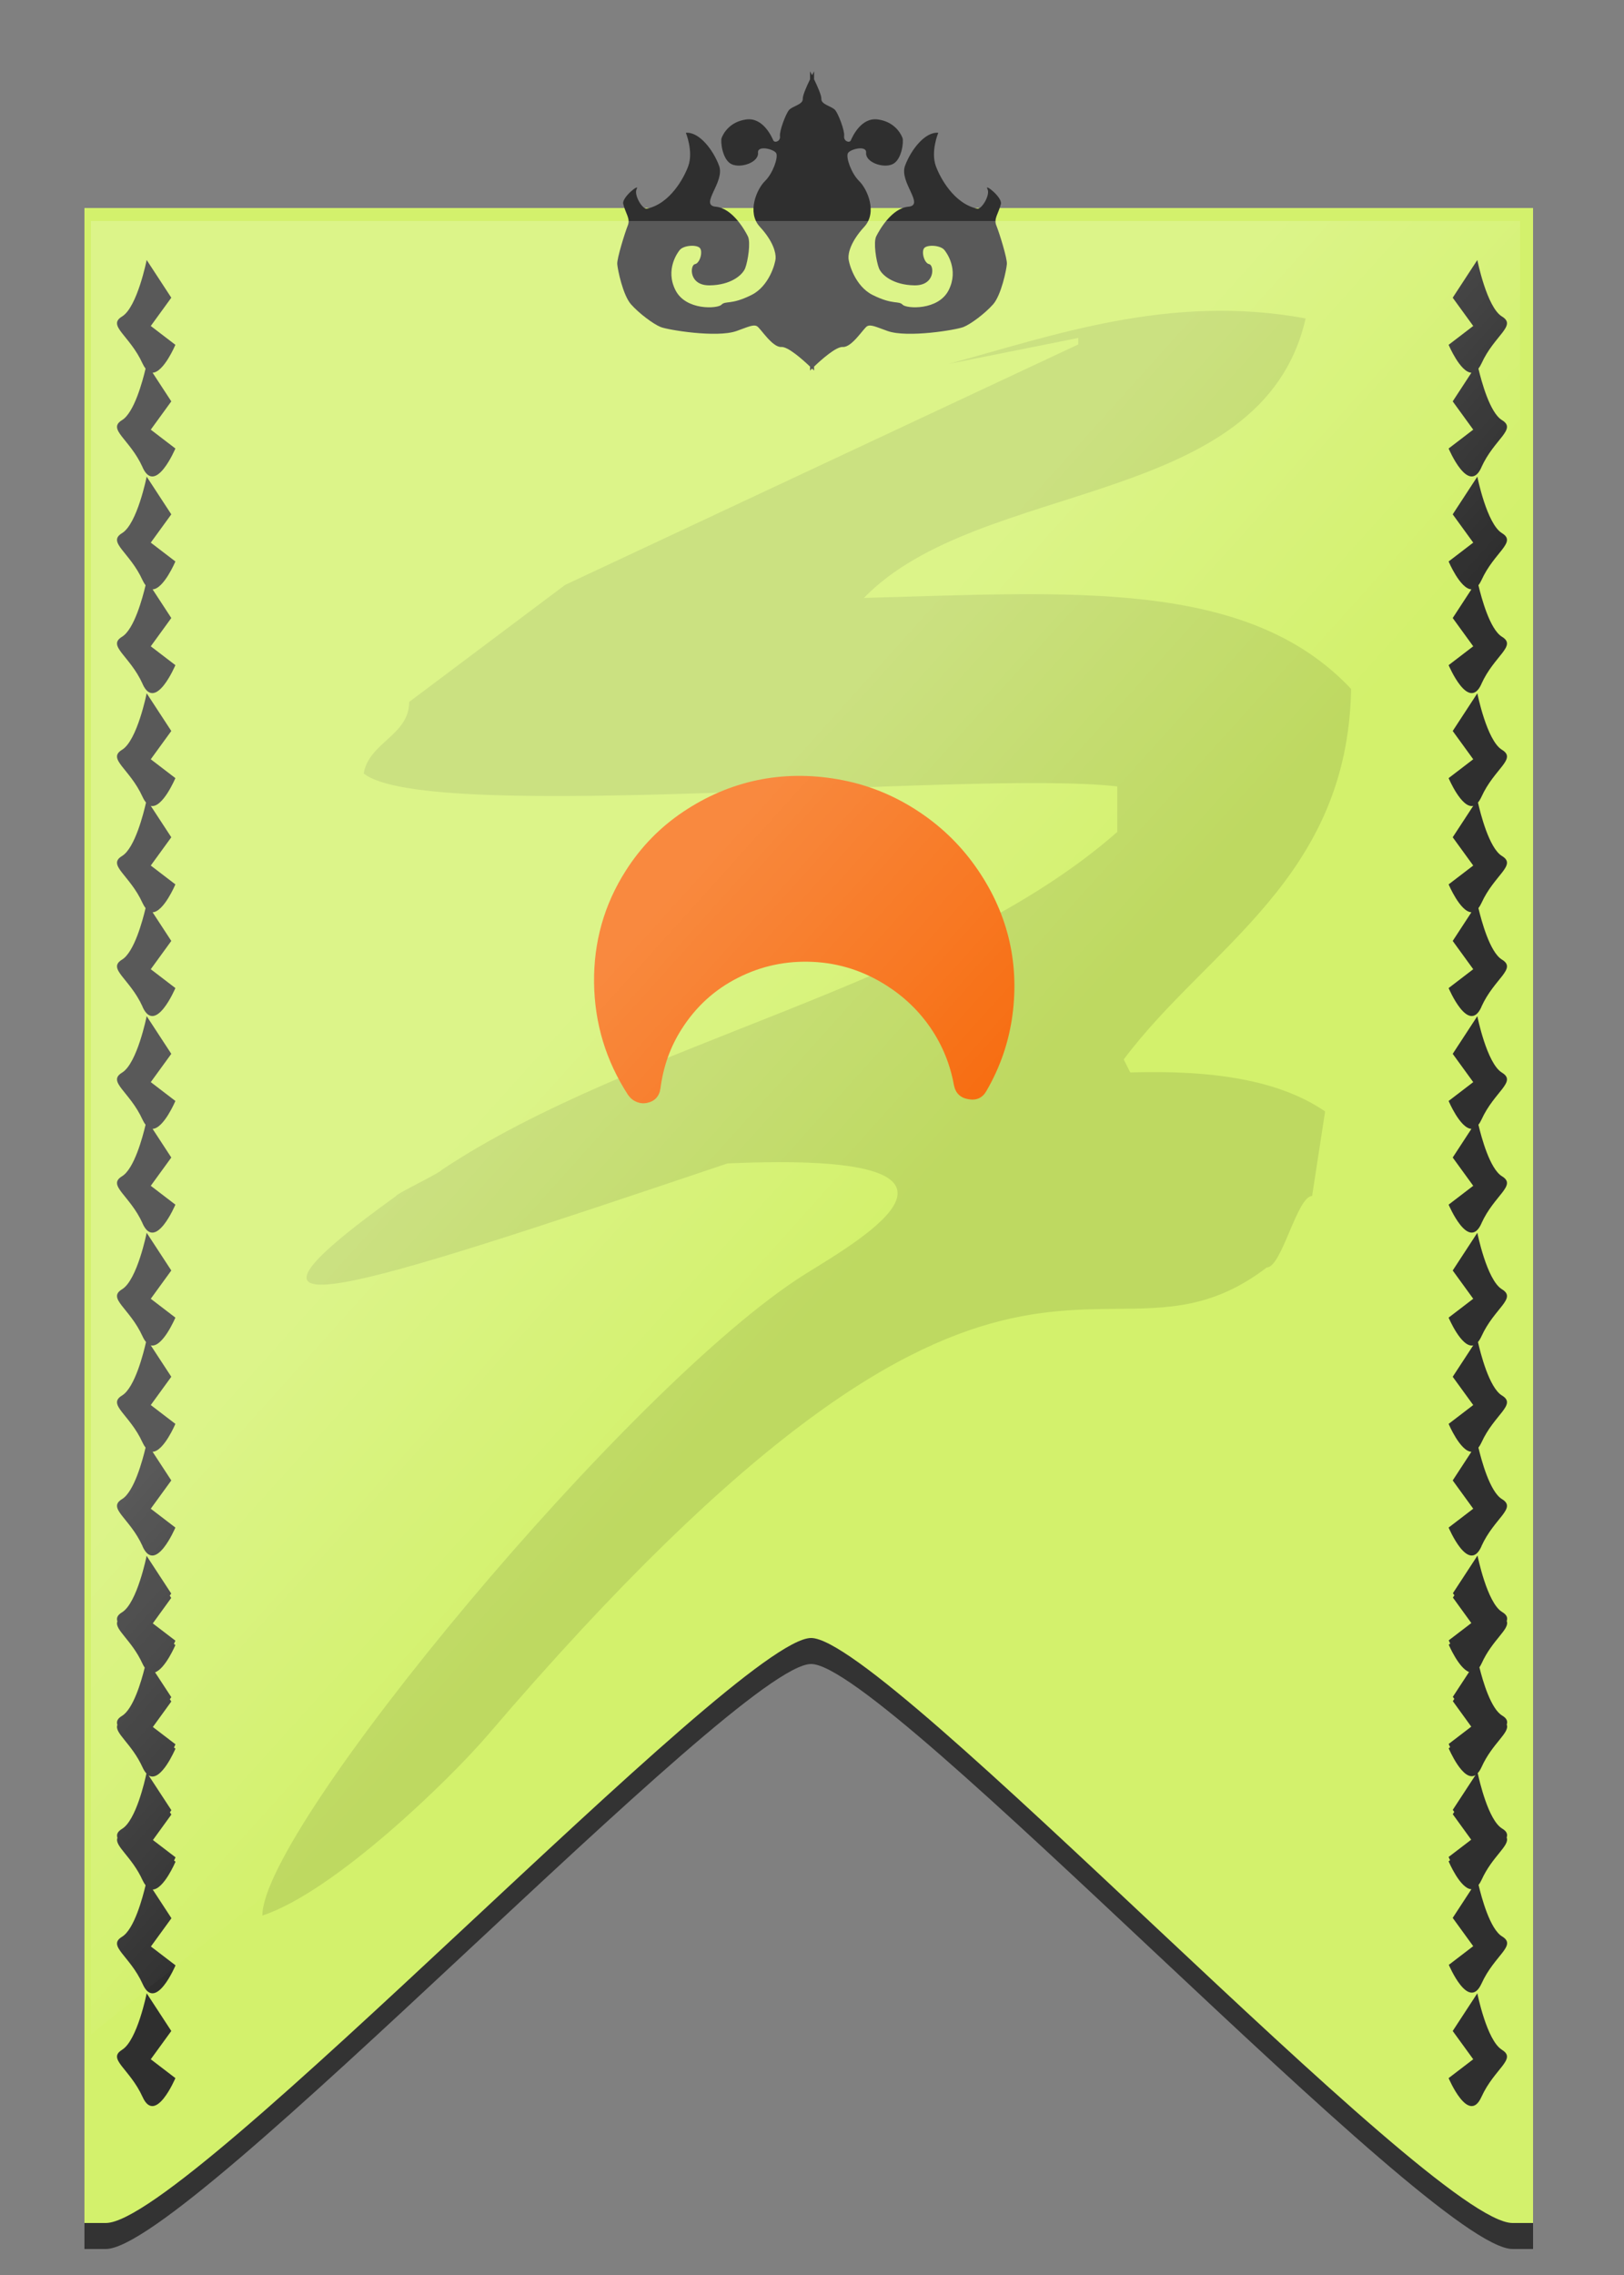 <svg version="1.2" baseProfile="tiny-ps" xmlns="http://www.w3.org/2000/svg" viewBox="0 0 250 350" width="250" height="350">
	<rect x="0" y="0" width="250" height="350" fill="#808080" stroke="none"/>
	<title>moon-over-sky</title>
	<defs>
		<linearGradient id="grd1" gradientUnits="userSpaceOnUse"  x1="50.3" y1="107.1" x2="197.7" y2="239.9">
			<stop offset=".3" stop-color="#ffffff" stop-opacity=".2" />
			<stop offset=".6" stop-color="#ffffff" stop-opacity="0" />
		</linearGradient>

<radialGradient id="rgrad" cx="0%" cy="0%" r="120.711%" >
    
            <stop offset="0%" style="stop-color:rgb(255,255,103);stop-opacity:1.00" />
            <stop offset="50%" style="stop-color:rgb(0,188,212);stop-opacity:1.00" />
            <stop offset="100%" style="stop-color:rgb(238,130,238);stop-opacity:1.00" />

    </radialGradient>

<radialGradient id="rgrad2" cx="0%" cy="0%" r="120.711%" >
    
            <stop offset="0%" style="stop-color:rgb(238,130,238);stop-opacity:1.00" />
            <stop offset="50%" style="stop-color:rgb(0,188,212);stop-opacity:1.00" />
            <stop offset="100%" style="stop-color:rgb(255,255,103);stop-opacity:1.00" />

    </radialGradient>

	</defs>
	<style>
		tspan { white-space:pre }
		.s0 { opacity: .6;fill: #000000 } 
		.s1 { fill: #d3f16c } 
		.s2 { opacity: .1;fill: #000000 } 
		.s3 { fill: #2f2f2f } 
		.s4 { opacity: 0;fill: #4a4643 } 
		.s5 { fill: #f76c0f } 
		.s6 { opacity: 0;fill: #e9d186 } 
		.s7 { opacity: 0;fill: #47bc18 } 
		.s8 { fill: url(#grd1) } 
.moondancing{animation:doAnim 6s infinite;}
@keyframes doAnim{
50%{opacity:1;}
100%{opacity:0l}
0%{opacity:.5;}
}
	</style>
	<path id="shadow" class="s0" d="m13 36h223v310c0 0-1.1 0-3.16 0c-12.58 0-96.44-90-107.98-90c-11.42 0-95.89 90-108.57 90c-2.14 0-3.29 0-3.29 0v-310z" />
	<path id="flag" class="s1" d="m13 32h223v310c0 0-1.1 0-3.16 0c-12.58 0-96.44-90-107.98-90c-11.42 0-95.89 90-108.57 90c-2.14 0-3.29 0-3.29 0v-310z" />
	<path id="sgrtw" fill-rule="evenodd" class="s2" d="m202 184c-2.33 0-4.67 11-7 11c-26.02 19.85-38.76-22.98-119.9 71.92c-5.68 6.64-23.56 24.11-34.71 27.78c-0.07-13.45 56.77-81.95 83.6-98.71c8.54-5.33 32.64-18.98-12-17c-58.67 19.74-82.12 27.4-51 5c0-0.33 7-3.67 7-4c29.83-19.82 77.09-28.31 104-52c0-2.33 0-4.67 0-7c-22.43-2.61-106.22 5.96-116-2c0.79-4.76 7-5.86 7-11c8-6 16-12 24-18c26.33-12.33 52.67-24.67 79-37c0-0.33 0-0.67 0-1c-6.67 1.33-13.33 2.67-20 4c15.72-4.23 33.96-10.9 55-7c-6.69 29.38-50.13 24.57-68 43c31.78-0.86 59.01-3.02 75 14c-0.51 29.17-22.12 39.77-35 57c0.33 0.67 0.67 1.33 1 2c12.7-0.39 22.93 1.16 30 6c-0.67 4.33-1.33 8.67-2 13zm-58-127c0.67 0 1.33 0 2 0c-0.67 0-1.33 0-2 0z" />
	<path id="top" class="s3" d="m153.38 34.7c0.44 1.07 1.69 5.07 1.62 5.92c-0.06 0.85-0.87 4.79-2.12 6.2c-1.25 1.41-3.43 3.04-4.56 3.49c-1.12 0.45-8.63 1.69-11.67 0.62c-1.78-0.63-2.62-1.07-3.18-0.73c-0.56 0.34-2.34 3.27-3.73 3.18c-1.04-0.07-3.32 1.97-4.42 3.02v0.61c0 0-0.12-0.12-0.31-0.31c-0.19 0.19-0.31 0.31-0.31 0.31v-0.61c-1.11-1.05-3.39-3.09-4.42-3.02c-1.39 0.09-3.17-2.84-3.73-3.18c-0.56-0.34-1.4 0.1-3.18 0.73c-3.04 1.07-10.55-0.17-11.67-0.62c-1.12-0.45-3.31-2.08-4.56-3.49c-1.25-1.41-2.06-5.35-2.12-6.2c-0.06-0.85 1.19-4.85 1.62-5.92c0.44-1.07-0.33-1.81-0.7-3.33c-0.25-1 2.58-3.21 2.08-2.31c-0.5 0.9 0.88 3.19 1.56 3.04c3.6-0.75 5.74-4.8 6.37-6.54c0.82-2.26-0.37-5.13-0.37-5.13c2.01-0.19 4.19 2.57 5.12 5.08c0.93 2.51-3.1 6.05-0.52 6.29c2.58 0.23 4.49 3.63 4.95 4.56c0.46 0.93 0 3.82-0.41 4.89c-0.41 1.07-2.22 2.61-5.47 2.65c-3.25 0.05-3.04-3.12-2.27-3.26c0.77-0.14 1.24-1.91 0.77-2.47c-0.46-0.56-2.47-0.46-3.1 0.28c-0.34 0.4-2.27 3.03-0.67 6.19c1.6 3.17 6.49 2.85 7.07 2.25c0.67-0.68 1.46 0.08 4.64-1.51c2.69-1.34 3.66-4.8 3.71-5.64c0.05-0.84-0.36-2.61-2.42-4.84c-2.06-2.24-0.46-5.82 0.77-7.03c1.24-1.21 2.06-3.63 1.75-4.28c-0.31-0.65-2.92-1.29-2.81-0.1c0.14 1.48-2.6 2.43-4.05 1.78c-1.44-0.65-1.75-3.49-1.55-4.05c0.21-0.56 1.14-2.47 3.77-2.84c2.63-0.37 3.97 2.75 4.18 3.21c0.21 0.47 1.14 0.14 1.03-0.65c-0.1-0.79 0.88-3.4 1.39-4.01c0.52-0.61 2.17-0.84 2.12-1.72c-0.03-0.53 0.61-1.96 1.12-3.01v-1.23c0 0 0.13 0.24 0.31 0.6c0.18-0.36 0.31-0.6 0.31-0.6v1.23c0.51 1.05 1.15 2.48 1.12 3.01c-0.05 0.88 1.6 1.12 2.12 1.72c0.52 0.61 1.5 3.21 1.39 4.01c-0.1 0.79 0.83 1.12 1.03 0.65c0.21-0.47 1.55-3.59 4.18-3.21c2.63 0.37 3.56 2.28 3.77 2.84c0.21 0.56-0.1 3.4-1.55 4.05c-1.44 0.65-4.18-0.3-4.05-1.78c0.11-1.19-2.51-0.55-2.81 0.1c-0.31 0.65 0.52 3.07 1.75 4.28c1.24 1.21 2.84 4.8 0.77 7.03c-2.06 2.24-2.48 4.01-2.42 4.84c0.05 0.84 1.03 4.3 3.71 5.64c3.19 1.59 3.98 0.83 4.64 1.51c0.58 0.6 5.47 0.91 7.07-2.25c1.6-3.17-0.33-5.79-0.67-6.19c-0.62-0.74-2.63-0.84-3.1-0.28c-0.46 0.56 0 2.33 0.77 2.47c0.77 0.14 0.98 3.31-2.27 3.26c-3.25-0.05-5.06-1.58-5.47-2.65c-0.41-1.07-0.88-3.96-0.41-4.89c0.46-0.93 2.37-4.33 4.95-4.56c2.58-0.23-1.44-3.77-0.52-6.29c0.93-2.51 3.11-5.27 5.12-5.08c0 0-1.2 2.87-0.37 5.13c0.63 1.74 2.77 5.78 6.37 6.54c0.68 0.14 2.06-2.14 1.56-3.04c-0.5-0.9 2.32 1.3 2.08 2.31c-0.37 1.52-1.14 2.26-0.7 3.33z" />
	<path id="sides" class="s3" d="m21.95 305.21c-1.99-4.38-5.5-5.83-3.16-7.25c1.87-1.14 3.17-6.02 3.62-7.92c-0.16-0.2-0.31-0.45-0.46-0.77c-1.66-3.65-4.37-5.27-3.87-6.52c-0.17-0.52 0-0.96 0.71-1.39c2.13-1.29 3.52-7.41 3.75-8.52c-0.21-0.22-0.41-0.53-0.6-0.95c-1.66-3.65-4.37-5.27-3.87-6.52c-0.17-0.52 0-0.96 0.71-1.39c1.73-1.05 2.97-5.28 3.5-7.42c-0.12-0.17-0.23-0.36-0.34-0.6c-1.66-3.65-4.37-5.27-3.87-6.52c-0.17-0.52 0-0.96 0.71-1.39c2.34-1.42 3.79-8.69 3.79-8.69l3.79 5.8l-0.23 0.32l0.23 0.35l-2.84 3.92l3.48 2.66c0 0-0.08 0.19-0.23 0.5l0.23 0.17c0 0-1.53 3.62-3.13 4.2l2.5 3.82l-0.23 0.32l0.23 0.35l-2.84 3.92l3.48 2.66c0 0-0.08 0.19-0.23 0.5l0.23 0.17c0 0-2.24 5.31-4.13 4.12l3.5 5.35l-0.23 0.32l0.23 0.35l-2.84 3.92l3.48 2.66c0 0-0.08 0.19-0.23 0.5l0.23 0.17c0 0-1.78 4.22-3.51 4.29l2.88 4.41l-3.16 4.35l3.79 2.9c0 0-3.07 7.28-5.05 2.9zm0-67.33c-1.99-4.38-5.5-5.83-3.16-7.25c1.87-1.14 3.17-6.02 3.62-7.92c-0.16-0.2-0.31-0.45-0.46-0.77c-1.99-4.38-5.5-5.83-3.16-7.25c1.98-1.2 3.32-6.59 3.69-8.22c-0.18-0.22-0.36-0.5-0.53-0.87c-1.99-4.38-5.5-5.83-3.16-7.25c2.34-1.42 3.79-8.69 3.79-8.69l3.79 5.8l-3.16 4.35l3.79 2.9c0 0-1.98 4.7-3.79 4.27l3.16 4.83l-3.16 4.35l3.79 2.9c0 0-1.78 4.22-3.51 4.29l2.88 4.41l-3.16 4.35l3.79 2.9c0 0-3.07 7.28-5.05 2.9zm0-49.67c-1.99-4.38-5.5-5.83-3.16-7.25c1.87-1.14 3.17-6.02 3.62-7.92c-0.16-0.2-0.31-0.45-0.46-0.77c-1.99-4.38-5.5-5.83-3.16-7.25c2.34-1.42 3.79-8.69 3.79-8.69l3.79 5.8l-3.16 4.35l3.79 2.9c0 0-1.78 4.22-3.51 4.29l2.88 4.41l-3.16 4.35l3.79 2.9c0 0-3.07 7.28-5.05 2.9zm0-33.33c-1.99-4.38-5.5-5.83-3.16-7.25c1.87-1.14 3.17-6.02 3.62-7.92c-0.16-0.2-0.31-0.45-0.46-0.77c-1.99-4.38-5.5-5.83-3.16-7.25c1.98-1.2 3.32-6.59 3.69-8.22c-0.18-0.22-0.36-0.5-0.53-0.87c-1.99-4.38-5.5-5.83-3.16-7.25c2.34-1.42 3.79-8.69 3.79-8.69l3.79 5.8l-3.16 4.35l3.79 2.9c0 0-1.98 4.7-3.79 4.27l3.16 4.83l-3.16 4.35l3.79 2.9c0 0-1.78 4.22-3.51 4.29l2.88 4.41l-3.16 4.35l3.79 2.9c0 0-3.07 7.28-5.05 2.9zm0-49.67c-1.99-4.38-5.5-5.83-3.16-7.25c1.87-1.14 3.17-6.02 3.62-7.92c-0.16-0.2-0.31-0.45-0.46-0.77c-1.99-4.38-5.5-5.83-3.16-7.25c2.34-1.42 3.79-8.69 3.79-8.69l3.79 5.8l-3.16 4.35l3.79 2.9c0 0-1.78 4.22-3.51 4.29l2.88 4.41l-3.16 4.35l3.79 2.9c0 0-3.07 7.28-5.05 2.9zm0-33.33c-1.99-4.38-5.5-5.83-3.16-7.25c1.87-1.14 3.17-6.02 3.62-7.92c-0.16-0.2-0.31-0.45-0.46-0.77c-1.99-4.38-5.5-5.83-3.16-7.25c2.34-1.42 3.79-8.69 3.79-8.69l3.79 5.8l-3.16 4.35l3.79 2.9c0 0-1.78 4.22-3.51 4.29l2.88 4.41l-3.16 4.35l3.79 2.9c0 0-3.07 7.28-5.05 2.9zm-3.16 243.47c2.34-1.42 3.79-8.69 3.79-8.69l3.79 5.8l-3.16 4.35l3.79 2.9c0 0-3.07 7.28-5.05 2.9c-1.99-4.38-5.5-5.83-3.16-7.25zm204.21-13.04l3.79-2.9l-3.16-4.35l2.88-4.41c-1.73-0.06-3.51-4.29-3.51-4.29l0.23-0.17c-0.14-0.3-0.23-0.5-0.23-0.5l3.48-2.66l-2.84-3.92l0.23-0.35l-0.23-0.32l3.5-5.35c-1.89 1.19-4.13-4.12-4.13-4.12l0.23-0.17c-0.14-0.3-0.23-0.5-0.23-0.5l3.48-2.66l-2.84-3.92l0.23-0.35l-0.23-0.32l2.5-3.82c-1.6-0.59-3.13-4.2-3.13-4.2l0.23-0.17c-0.15-0.3-0.23-0.5-0.23-0.5l3.48-2.66l-2.84-3.92l0.23-0.35l-0.23-0.32l3.79-5.8c0 0 1.45 7.28 3.79 8.69c0.72 0.43 0.88 0.87 0.71 1.39c0.5 1.26-2.22 2.87-3.87 6.52c-0.11 0.24-0.22 0.43-0.34 0.6c0.53 2.15 1.77 6.38 3.5 7.42c0.72 0.43 0.88 0.87 0.71 1.39c0.5 1.26-2.22 2.87-3.87 6.52c-0.19 0.42-0.39 0.73-0.6 0.95c0.24 1.11 1.63 7.23 3.75 8.52c0.72 0.43 0.88 0.87 0.71 1.39c0.5 1.26-2.22 2.87-3.87 6.52c-0.15 0.33-0.3 0.57-0.46 0.77c0.45 1.91 1.75 6.79 3.62 7.92c2.34 1.42-1.17 2.86-3.16 7.25c-1.99 4.38-5.05-2.9-5.05-2.9zm5.05-64.43c1.99-4.38 5.5-5.83 3.16-7.25c-1.87-1.14-3.17-6.02-3.62-7.92c0.16-0.2 0.31-0.45 0.46-0.77c1.99-4.38 5.5-5.83 3.16-7.25c-1.98-1.2-3.32-6.59-3.69-8.22c0.18-0.22 0.36-0.5 0.53-0.87c1.99-4.38 5.5-5.83 3.16-7.25c-2.34-1.42-3.79-8.69-3.79-8.69l-3.79 5.8l3.16 4.35l-3.79 2.9c0 0 1.98 4.7 3.79 4.27l-3.16 4.83l3.16 4.35l-3.79 2.9c0 0 1.78 4.22 3.51 4.29l-2.88 4.41l3.16 4.35l-3.79 2.9c0 0 3.07 7.28 5.05 2.9zm0-49.67c1.99-4.38 5.5-5.83 3.16-7.25c-1.87-1.14-3.17-6.02-3.62-7.92c0.16-0.2 0.31-0.45 0.46-0.77c1.99-4.38 5.5-5.83 3.16-7.25c-2.34-1.42-3.79-8.69-3.79-8.69l-3.79 5.8l3.16 4.35l-3.79 2.9c0 0 1.78 4.22 3.51 4.29l-2.88 4.41l3.16 4.35l-3.79 2.9c0 0 3.07 7.28 5.05 2.9zm0-33.33c1.99-4.38 5.5-5.83 3.16-7.25c-1.87-1.14-3.17-6.02-3.62-7.92c0.16-0.2 0.31-0.45 0.46-0.77c1.99-4.38 5.5-5.83 3.16-7.25c-1.98-1.2-3.32-6.59-3.69-8.22c0.18-0.22 0.36-0.5 0.53-0.87c1.99-4.38 5.5-5.83 3.16-7.25c-2.34-1.42-3.79-8.69-3.79-8.69l-3.79 5.8l3.16 4.35l-3.79 2.9c0 0 1.98 4.7 3.79 4.27l-3.16 4.83l3.16 4.35l-3.79 2.9c0 0 1.78 4.22 3.51 4.29l-2.88 4.41l3.16 4.35l-3.79 2.9c0 0 3.07 7.28 5.05 2.9zm0-49.67c1.99-4.38 5.5-5.83 3.16-7.25c-1.87-1.14-3.17-6.02-3.62-7.92c0.16-0.2 0.31-0.45 0.46-0.77c1.99-4.38 5.5-5.83 3.16-7.25c-2.34-1.42-3.79-8.69-3.79-8.69l-3.79 5.8l3.16 4.35l-3.79 2.9c0 0 1.78 4.22 3.51 4.29l-2.88 4.41l3.16 4.35l-3.79 2.9c0 0 3.07 7.28 5.05 2.9zm0-33.33c1.99-4.38 5.5-5.83 3.16-7.25c-1.87-1.14-3.17-6.02-3.62-7.92c0.16-0.2 0.31-0.45 0.46-0.77c1.99-4.38 5.5-5.83 3.16-7.25c-2.34-1.42-3.79-8.69-3.79-8.69l-3.79 5.8l3.16 4.35l-3.79 2.9c0 0 1.78 4.22 3.51 4.29l-2.88 4.41l3.16 4.35l-3.79 2.9c0 0 3.07 7.28 5.05 2.9zm3.16 243.47c-2.34-1.42-3.79-8.69-3.79-8.69l-3.79 5.8l3.16 4.35l-3.79 2.9c0 0 3.07 7.28 5.05 2.9c1.99-4.38 5.5-5.83 3.16-7.25z" />
	<path id="sky-rocks" class="s4" d="m157.66 151.82c0 4.58-0.89 8.97-2.67 13.15c-1.78 4.18-4.17 7.78-7.18 10.8c-3.01 3.02-6.59 5.43-10.75 7.21c-4.16 1.79-8.52 2.68-13.08 2.68c-4.56 0-8.92-0.89-13.08-2.68c-4.16-1.79-7.74-4.19-10.75-7.21c-3.01-3.02-5.4-6.62-7.18-10.8c-1.78-4.18-2.67-8.56-2.67-13.15c0-5.59 1.26-10.81 3.8-15.66c2.53-4.85 5.99-8.84 10.39-11.97c4.4-3.14 9.29-5.09 14.67-5.87v9.82c-5.54 1.13-10.13 3.92-13.77 8.35c-3.65 4.43-5.47 9.54-5.47 15.34c0 3.27 0.64 6.4 1.92 9.39c1.28 2.98 2.99 5.55 5.13 7.71c2.14 2.15 4.7 3.87 7.67 5.16c2.97 1.28 6.08 1.93 9.34 1.93c3.26 0 6.37-0.64 9.34-1.93c2.97-1.28 5.52-3 7.67-5.16c2.14-2.15 3.85-4.72 5.13-7.71c1.28-2.98 1.92-6.11 1.92-9.39c0-5.79-1.82-10.9-5.47-15.34c-3.65-4.43-8.24-7.21-13.77-8.35v-9.82c5.39 0.78 10.28 2.74 14.67 5.87c4.4 3.14 7.86 7.13 10.39 11.97c2.53 4.85 3.8 10.07 3.8 15.66z" />
	<path id="moc" class="s5 moondancing" d="m96.72 168.51c-3.44-5.28-5.19-11.05-5.27-17.32c-0.07-6.27 1.55-12.02 4.89-17.25c2.32-3.64 5.26-6.66 8.83-9.05c3.57-2.39 7.34-4 11.33-4.85c3.99-0.84 8.12-0.9 12.41-0.16c4.29 0.73 8.29 2.28 12.01 4.65c3.64 2.32 6.7 5.21 9.17 8.67c2.47 3.46 4.18 7.11 5.15 10.96c0.96 3.85 1.17 7.84 0.62 11.99c-0.55 4.15-1.89 8.05-4.02 11.71c-0.61 1.06-1.53 1.47-2.75 1.25c-1.24-0.2-1.99-0.92-2.24-2.16c-0.58-3.19-1.76-6.1-3.55-8.74c-1.79-2.63-4.05-4.82-6.79-6.57c-3.52-2.25-7.32-3.47-11.38-3.66c-4.06-0.19-7.89 0.61-11.49 2.43c-3.6 1.81-6.5 4.44-8.7 7.9c-1.76 2.75-2.84 5.8-3.27 9.14c-0.18 1.23-0.87 1.97-2.07 2.23c-0.54 0.11-1.08 0.06-1.61-0.16c-0.53-0.22-0.95-0.56-1.26-1.02z" />
	<path id="ignia" class="s6" d="m126.23 175.51c-0.78 0.94-1.7 1.41-2.76 1.41c-1.06 0-1.98-0.47-2.76-1.41l-27.46-33.32c-0.78-0.94-1.16-2.06-1.16-3.35c0-1.29 0.39-2.41 1.16-3.35c0.78-0.94 1.7-1.41 2.76-1.41h54.92c1.06 0 1.98 0.47 2.76 1.41c0.78 0.94 1.16 2.06 1.16 3.35c0 1.29-0.39 2.4-1.16 3.35l-27.46 33.32v0z" />
	<path id="sky2" class="s4" d="m157.66 151.82c0 4.58-0.89 8.97-2.67 13.15c-1.78 4.18-4.17 7.78-7.18 10.8c-3.01 3.02-6.59 5.43-10.75 7.21c-4.16 1.79-8.52 2.68-13.08 2.68c-4.56 0-8.92-0.89-13.08-2.68c-4.16-1.79-7.74-4.19-10.75-7.21c-3.01-3.02-5.4-6.62-7.18-10.8c-1.78-4.18-2.67-8.56-2.67-13.15c0-5.59 1.26-10.81 3.8-15.66c2.53-4.85 5.99-8.84 10.39-11.97c4.4-3.14 9.29-5.09 14.67-5.87v9.82c-5.54 1.13-10.13 3.92-13.77 8.35c-3.65 4.43-5.47 9.54-5.47 15.34c0 3.27 0.64 6.4 1.92 9.39c1.28 2.98 2.99 5.55 5.13 7.71c2.14 2.15 4.7 3.87 7.67 5.16c2.97 1.28 6.08 1.93 9.34 1.93c3.26 0 6.37-0.64 9.34-1.93c2.97-1.28 5.52-3 7.67-5.16c2.14-2.15 3.85-4.72 5.13-7.71c1.28-2.98 1.92-6.11 1.92-9.39c0-5.79-1.82-10.9-5.47-15.34c-3.65-4.43-8.24-7.21-13.77-8.35v-9.82c5.39 0.78 10.28 2.74 14.67 5.87c4.4 3.14 7.86 7.13 10.39 11.97c2.53 4.85 3.8 10.07 3.8 15.66z" />
	<path id="moc2" class="s7" d="m155.31 152.59c-0.1 6.3-1.86 12.06-5.3 17.3c-3.44 5.24-8 9.1-13.68 11.58c-3.96 1.72-8.08 2.58-12.38 2.57c-4.29-0.01-8.33-0.78-12.1-2.31c-3.78-1.53-7.24-3.79-10.39-6.79c-3.15-3-5.6-6.52-7.36-10.56c-1.73-3.96-2.65-8.07-2.76-12.31c-0.11-4.25 0.5-8.24 1.85-11.97c1.35-3.73 3.41-7.16 6.18-10.29c2.77-3.13 6.07-5.62 9.88-7.47c1.09-0.54 2.09-0.37 2.98 0.5c0.92 0.86 1.14 1.88 0.65 3.04c-1.3 2.97-1.95 6.05-1.93 9.23c0.01 3.18 0.67 6.26 1.97 9.24c1.67 3.83 4.14 6.96 7.4 9.39c3.26 2.43 6.89 3.9 10.89 4.41c4 0.51 7.87-0.06 11.63-1.69c2.99-1.3 5.6-3.23 7.82-5.76c0.84-0.92 1.82-1.15 2.96-0.69c0.51 0.21 0.93 0.55 1.24 1.03c0.31 0.48 0.47 1 0.47 1.55z" />
	<path id="sky3" class="s4" d="m157.66 151.82c0 4.58-0.89 8.97-2.67 13.15c-1.78 4.18-4.17 7.78-7.18 10.8c-3.01 3.02-6.59 5.43-10.75 7.21c-4.16 1.79-8.52 2.68-13.08 2.68c-4.56 0-8.92-0.89-13.08-2.68c-4.16-1.79-7.74-4.19-10.75-7.21c-3.01-3.02-5.4-6.62-7.18-10.8c-1.78-4.18-2.67-8.56-2.67-13.15c0-5.59 1.26-10.81 3.8-15.66c2.53-4.85 5.99-8.84 10.39-11.97c4.4-3.14 9.29-5.09 14.67-5.87v9.82c-5.54 1.13-10.13 3.92-13.77 8.35c-3.65 4.43-5.47 9.54-5.47 15.34c0 3.27 0.64 6.4 1.92 9.39c1.28 2.98 2.99 5.55 5.13 7.71c2.14 2.15 4.7 3.87 7.67 5.16c2.97 1.28 6.08 1.93 9.34 1.93c3.26 0 6.37-0.64 9.34-1.93c2.97-1.28 5.52-3 7.67-5.16c2.14-2.15 3.85-4.72 5.13-7.71c1.28-2.98 1.92-6.11 1.92-9.39c0-5.79-1.82-10.9-5.47-15.34c-3.65-4.43-8.24-7.21-13.77-8.35v-9.82c5.39 0.78 10.28 2.74 14.67 5.87c4.4 3.14 7.86 7.13 10.39 11.97c2.53 4.85 3.8 10.07 3.8 15.66z" />
	<path id="ignia3" class="s7" d="m126.23 154.51c-0.78 0.94-1.7 1.41-2.76 1.41c-1.06 0-1.98-0.47-2.76-1.41l-27.46-33.32c-0.78-0.94-1.16-2.06-1.16-3.35c0-1.29 0.39-2.41 1.16-3.35c0.78-0.94 1.7-1.41 2.76-1.41h54.92c1.06 0 1.98 0.47 2.76 1.41c0.78 0.94 1.16 2.06 1.16 3.35c0 1.29-0.39 2.4-1.16 3.35l-27.46 33.32v0z" />
	<path id="sky4" class="s4" d="m157.66 140.82c0 4.58-0.89 8.97-2.67 13.15c-1.78 4.18-4.17 7.78-7.18 10.8c-3.01 3.02-6.59 5.43-10.75 7.21c-4.16 1.79-8.52 2.68-13.08 2.68c-4.56 0-8.92-0.89-13.08-2.68c-4.16-1.79-7.74-4.19-10.75-7.21c-3.01-3.02-5.4-6.62-7.18-10.8c-1.78-4.18-2.67-8.56-2.67-13.15c0-5.59 1.26-10.81 3.8-15.66c2.53-4.85 5.99-8.84 10.39-11.97c4.4-3.14 9.29-5.09 14.67-5.87v9.82c-5.54 1.13-10.13 3.92-13.77 8.35c-3.65 4.43-5.47 9.54-5.47 15.34c0 3.27 0.64 6.4 1.92 9.39c1.28 2.98 2.99 5.55 5.13 7.71c2.14 2.15 4.7 3.87 7.67 5.16c2.97 1.28 6.08 1.93 9.34 1.93c3.26 0 6.37-0.64 9.34-1.93c2.97-1.28 5.52-3 7.67-5.16c2.14-2.15 3.85-4.72 5.13-7.71c1.28-2.98 1.92-6.11 1.92-9.39c0-5.79-1.82-10.9-5.47-15.34c-3.65-4.43-8.24-7.21-13.77-8.35v-9.82c5.39 0.78 10.28 2.74 14.67 5.87c4.4 3.14 7.86 7.13 10.39 11.97c2.53 4.85 3.8 10.07 3.8 15.66z" />
	<path id="ignia4" class="s7" d="m126.23 190.51c-0.78 0.94-1.7 1.41-2.76 1.41c-1.06 0-1.98-0.47-2.76-1.41l-27.46-33.32c-0.78-0.94-1.16-2.06-1.16-3.35c0-1.29 0.39-2.41 1.16-3.35c0.78-0.94 1.7-1.41 2.76-1.41h54.92c1.06 0 1.98 0.47 2.76 1.41c0.78 0.94 1.16 2.06 1.16 3.35c0 1.29-0.39 2.4-1.16 3.35l-27.46 33.32v0z" />
	<path id="lighted" class="s8" d="m14 34h220v279c0 0-99.93-81-109.9-81c-10.03 0-110.1 81-110.1 81v-279z" />
</svg>
